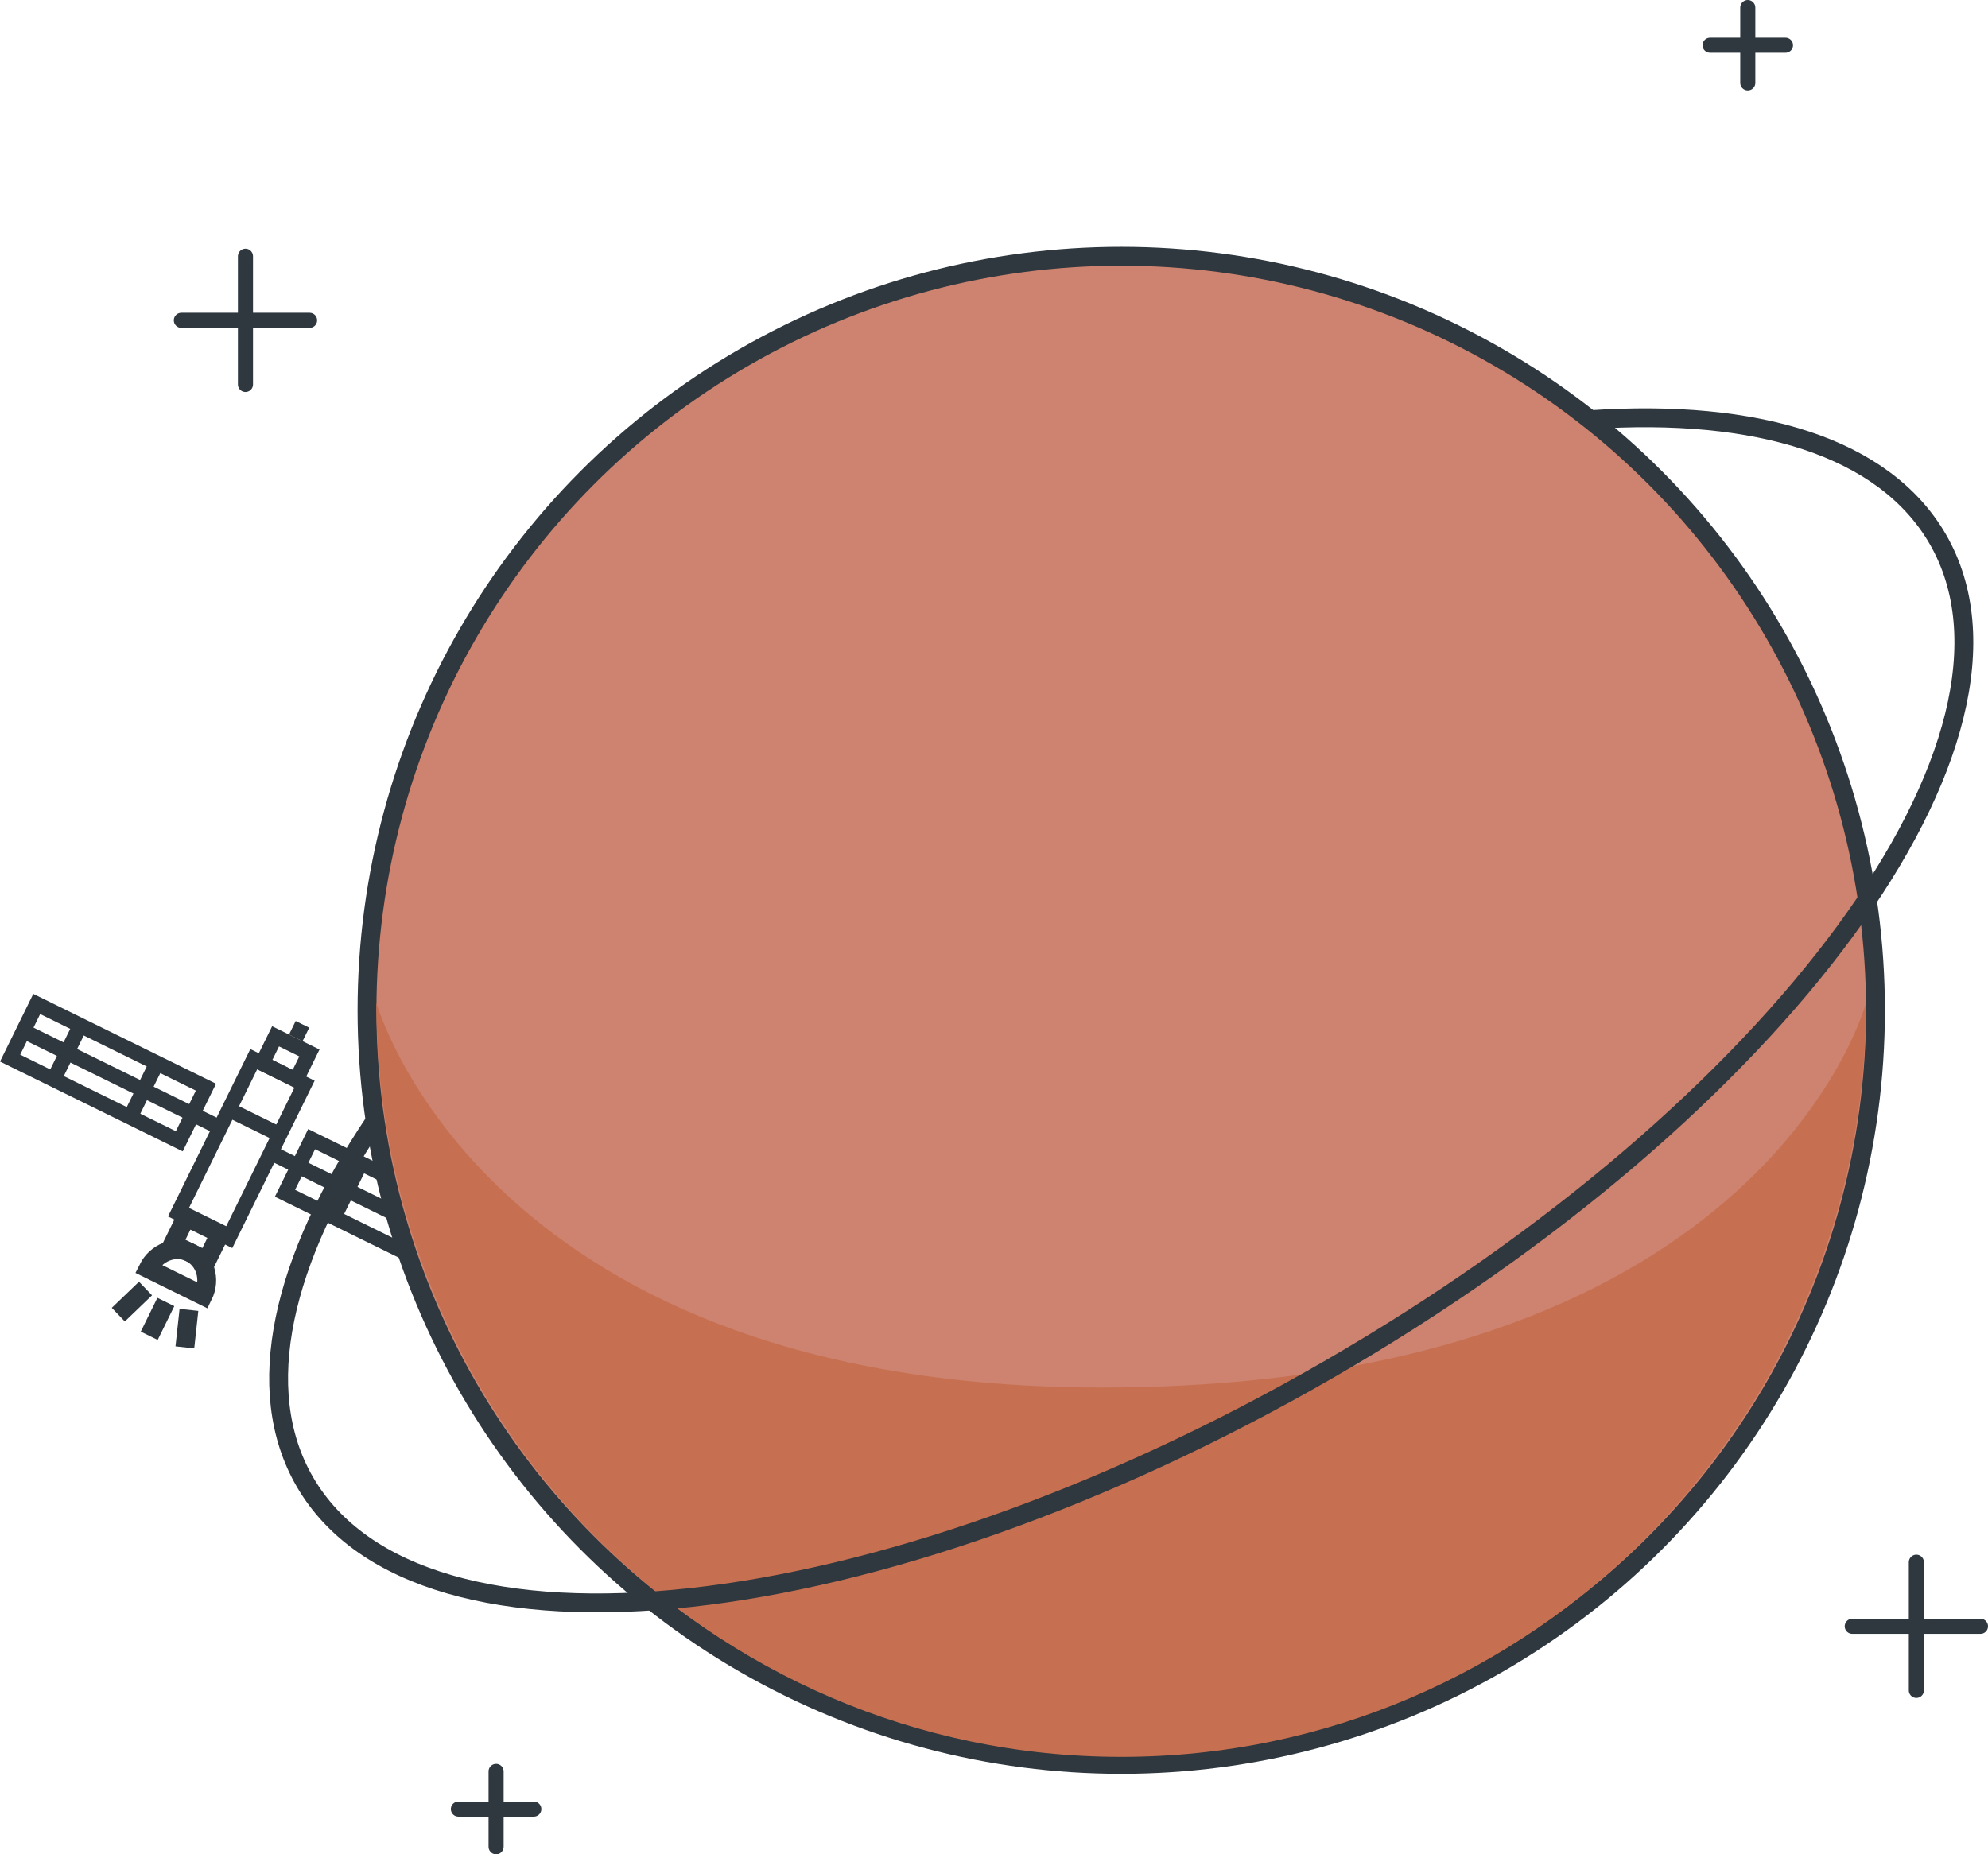 <svg id="Ebene_1" data-name="Ebene 1" xmlns="http://www.w3.org/2000/svg" viewBox="0 0 527.16 491.82"><defs><style>.cls-1{fill:#ce836f;}.cls-1,.cls-2,.cls-3,.cls-4,.cls-5{stroke:#2f383f;stroke-miterlimit:10;}.cls-1,.cls-4,.cls-5{stroke-width:5px;}.cls-2,.cls-3,.cls-4{fill:none;}.cls-2{stroke-linecap:round;}.cls-2,.cls-3{stroke-width:4px;}.cls-5{fill:#cd836f;}.cls-6{fill:#c77051;}</style></defs><path class="cls-1" d="M500,551" transform="translate(-202.68 -232.03)"/><line class="cls-2" x1="463.46" y1="22" x2="463.46" y2="2"/><line class="cls-2" x1="453.46" y1="12" x2="473.46" y2="12"/><line class="cls-2" x1="131.55" y1="489.82" x2="131.55" y2="469.82"/><line class="cls-2" x1="121.55" y1="479.82" x2="141.55" y2="479.82"/><line class="cls-2" x1="65.09" y1="101.97" x2="65.09" y2="67.97"/><line class="cls-2" x1="48.09" y1="84.96" x2="82.09" y2="84.96"/><line class="cls-2" x1="508.16" y1="448.34" x2="508.16" y2="414.34"/><line class="cls-2" x1="491.16" y1="431.34" x2="525.16" y2="431.34"/><rect class="cls-3" x="243.94" y="529.18" width="45.47" height="15" transform="translate(-535.29 307.07) rotate(-63.81)"/><rect class="cls-3" x="273.47" y="508.69" width="10" height="8" transform="translate(52.19 -302.3) rotate(26.19)"/><rect class="cls-3" x="282" y="503.51" height="4" transform="translate(109.26 851.55) rotate(-153.81)"/><line class="cls-3" x1="74.17" y1="300.93" x2="60.71" y2="294.31"/><polygon class="cls-3" points="120.44 338.56 75.57 316.49 79.1 309.31 82.63 302.13 127.5 324.2 123.97 331.38 120.44 338.56"/><line class="cls-3" x1="79.1" y1="309.31" x2="123.97" y2="331.38"/><line class="cls-3" x1="95.64" y1="308.53" x2="88.58" y2="322.89"/><line class="cls-3" x1="115.93" y1="318.51" x2="108.87" y2="332.87"/><line class="cls-3" x1="79.1" y1="309.31" x2="71.82" y2="305.73"/><polygon class="cls-3" points="9.74 266.28 54.61 288.35 51.08 295.52 47.54 302.7 2.68 280.64 6.21 273.46 9.74 266.28"/><line class="cls-3" x1="51.07" y1="295.52" x2="6.21" y2="273.46"/><line class="cls-3" x1="34.53" y1="296.3" x2="41.59" y2="281.95"/><line class="cls-3" x1="14.24" y1="286.32" x2="21.3" y2="271.97"/><line class="cls-3" x1="51.07" y1="295.52" x2="58.36" y2="299.11"/><rect class="cls-4" x="249.75" y="556.61" width="10" height="8" transform="translate(70.91 -286.91) rotate(26.19)"/><path class="cls-4" d="M256.54,575.69c2.13-4.33.59-9.45-3.43-11.43s-9-.08-11.15,4.25Z" transform="translate(-202.68 -232.03)"/><line class="cls-4" x1="31.37" y1="348.68" x2="38.59" y2="341.75"/><line class="cls-4" x1="49.02" y1="357.36" x2="50.1" y2="347.42"/><line class="cls-4" x1="39.57" y1="354.29" x2="43.98" y2="345.32"/><circle class="cls-5" cx="297.32" cy="267.97" r="200"/><path class="cls-6" d="M697.5,498c0,110.46-88.42,200-197.5,200S302.5,608.46,302.5,498c0,0,28.84,104.12,197.5,102C671.07,598,697.5,498,697.5,498Z" transform="translate(-202.68 -232.03)"/><path class="cls-4" d="M624.34,343.35c44.2-3,78,7.18,92.17,31.65C746.88,427.61,674.57,526.23,555,595.26S313.87,677.61,283.49,625c-14.12-24.46-6.05-58.86,18.65-95.62" transform="translate(-202.68 -232.03)"/></svg>